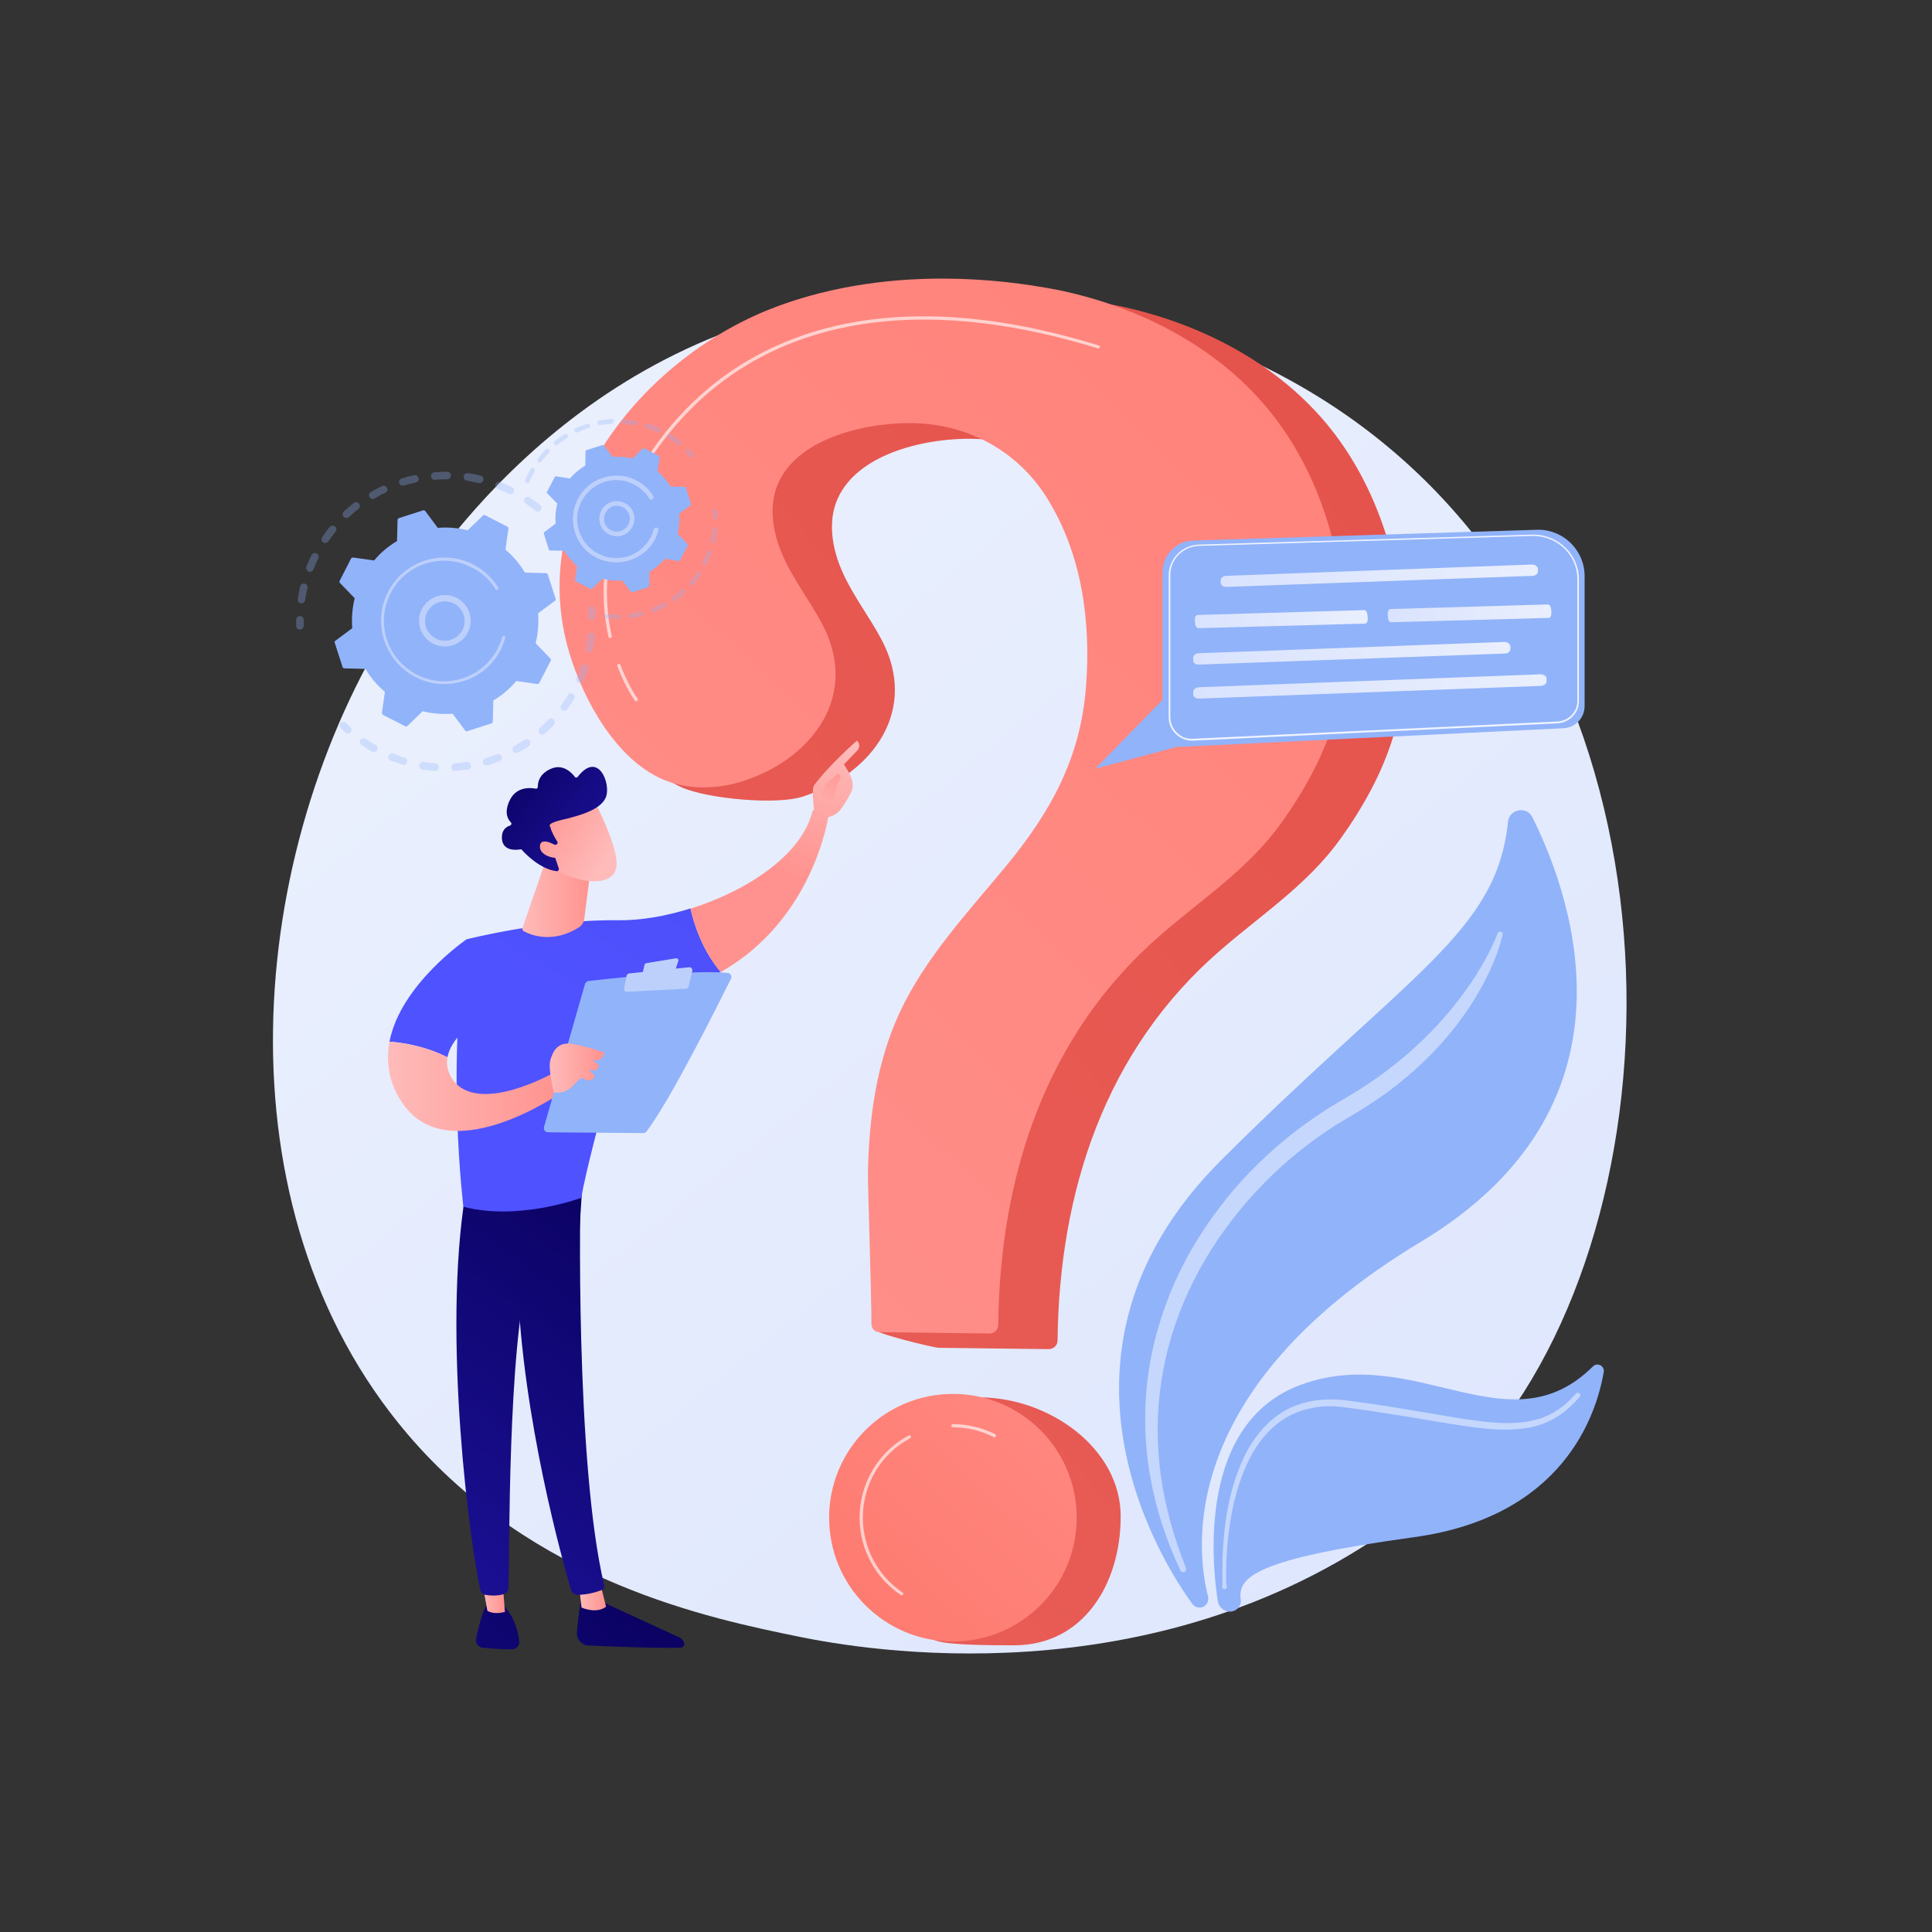 <?xml version="1.0" encoding="utf-8"?>
<!-- Generator: Adobe Illustrator 24.2.3, SVG Export Plug-In . SVG Version: 6.00 Build 0)  -->
<svg version="1.1" id="Calque_1" xmlns="http://www.w3.org/2000/svg" xmlns:xlink="http://www.w3.org/1999/xlink" x="0px" y="0px"
	 viewBox="0 0 716.3 716.3" style="enable-background:new 0 0 716.3 716.3;" xml:space="preserve">
<rect x="0" y="0" width="716.3" height="716.3" fill="#333333" stroke="none"/>
<style type="text/css">
	.st0{fill:url(#SVGID_1_);}
	.st1{fill:#91B3FA;}
	.st2{opacity:0.47;fill:#FFFFFF;enable-background:new    ;}
	.st3{fill:url(#SVGID_2_);}
	.st4{fill:url(#SVGID_3_);}
	.st5{fill:url(#SVGID_4_);}
	.st6{fill:url(#SVGID_5_);}
	.st7{opacity:0.63;fill:#FFFFFF;enable-background:new    ;}
	.st8{opacity:0.3;}
	.st9{fill:#BDD0FB;}
	.st10{opacity:0.85;fill:#FFFFFF;enable-background:new    ;}
	.st11{fill:url(#SVGID_6_);}
	.st12{fill:url(#SVGID_7_);}
	.st13{fill:url(#SVGID_8_);}
	.st14{fill:url(#SVGID_9_);}
	.st15{fill:url(#SVGID_10_);}
	.st16{fill:url(#SVGID_11_);}
	.st17{fill:url(#SVGID_12_);}
	.st18{fill:url(#SVGID_13_);}
	.st19{fill:url(#SVGID_14_);}
	.st20{fill:url(#SVGID_15_);}
	.st21{fill:url(#SVGID_16_);}
	.st22{fill:url(#SVGID_17_);}
	.st23{fill:url(#SVGID_18_);}
	.st24{fill:url(#SVGID_19_);}
	.st25{fill:url(#SVGID_20_);}
	.st26{fill:url(#SVGID_21_);}
	.st27{fill:url(#SVGID_22_);}
	.st28{fill:url(#SVGID_23_);}
	.st29{fill:url(#SVGID_24_);}
	.st30{fill:url(#SVGID_25_);}
	.st31{fill:url(#SVGID_26_);}
	.st32{fill:url(#SVGID_27_);}
</style>
<g id="Illustration">
	<g>
		
			<linearGradient id="SVGID_1_" gradientUnits="userSpaceOnUse" x1="668.296" y1="-45.506" x2="219.655" y2="511.678" gradientTransform="matrix(1 0 0 -1 0 716.296)">
			<stop  offset="0" style="stop-color:#DAE3FE"/>
			<stop  offset="1" style="stop-color:#E9EFFD"/>
		</linearGradient>
		<path class="st0" d="M544.9,542.1c-10.3,10.8-20.1,17.8-27.8,23.4c-90.6,65-197.7,46-220.5,41.4C263,600,198,586.8,151,531.6
			c-71.1-83.6-60-215.3-4.9-302.3c10.1-15.9,63.4-104.2,171.7-118.3c65.5-8.6,142,8.7,197.3,55.1C631.2,263.3,623,459.9,544.9,542.1
			z"/>
		<g>
			<path class="st1" d="M444.3,596c-0.9-0.1-1.7-0.6-2.2-1.3c-7.6-10.3-63.2-90.9,10.7-164.6c70.2-70,102-84.3,106.3-125.4
				c0.5-4.8,7-6,9.1-1.6c16,32.3,40.8,107.8-41.4,157.3C436,515,443.5,574.9,447.9,591.9C448.4,594.2,446.6,596.3,444.3,596
				L444.3,596z"/>
			<path class="st1" d="M455.5,597.5c-2.1-0.3-3.7-1.9-4-3.9c-2.2-14-7.5-66.4,31.1-80.3c42.5-15.3,76.8,24.3,108-6.7
				c1.6-1.6,4.4-0.2,4,2.1c-2.8,16.2-15.2,53.6-70.2,61.2c-59,8.1-65.6,14.8-64.4,23.2C460.4,595.6,458.1,597.8,455.5,597.5
				L455.5,597.5z"/>
			<path class="st2" d="M557.1,346.6c-0.7,3-1.7,5.9-2.8,8.8c-1.1,2.8-2.4,5.6-3.8,8.3c-2.8,5.4-6.1,10.6-9.8,15.5
				c-7.4,9.8-16.3,18.3-26.1,25.6c-4.9,3.6-10.2,6.9-15.3,9.9c-5,2.9-9.9,6.2-14.6,9.8c-9.3,7.1-17.8,15.3-25.2,24.4
				c-14.9,18.1-25.4,39.9-28.9,63.1c-1.8,11.6-1.8,23.4-0.2,35.1c1.6,11.7,4.9,23.1,9.3,34.2c0.2,0.6,0,1.3-0.6,1.5
				c-0.6,0.2-1.2,0-1.5-0.6c-5.1-10.9-9-22.5-11.1-34.5c-1.1-6-1.7-12.1-1.9-18.2c-0.1-6.1,0.1-12.2,0.9-18.3
				c1.5-12.1,4.9-24,9.8-35.2c4.9-11.2,11.5-21.7,19.1-31.2c7.6-9.6,16.5-18.1,26.2-25.6c4.9-3.7,9.9-7.2,15.2-10.3
				c5.2-3,10.1-6,14.9-9.4c9.5-6.8,18.3-14.6,25.9-23.6c3.8-4.4,7.3-9.2,10.5-14.1c3.1-5,6-10.2,8.1-15.6l0-0.1
				c0.2-0.5,0.8-0.8,1.4-0.6C556.9,345.5,557.2,346.1,557.1,346.6z"/>
			<path class="st2" d="M453.1,588c0.2-0.5,0.1-1,0.1-1.5l0-1.4l0-2.9c0-1.9,0-3.8,0.1-5.8c0.2-3.8,0.5-7.7,1-11.5
				c1-7.6,2.8-15.2,5.9-22.4c3-7.1,7.7-13.9,14.4-18.4c3.3-2.2,7.1-3.7,11-4.5c3.9-0.8,7.9-0.9,11.8-0.6c15.3,1.8,30.4,4.7,45.5,7.1
				c7.5,1.1,15.1,2.1,22.5,1.1c1.8-0.3,3.6-0.7,5.4-1.2c1.7-0.6,3.4-1.3,5-2.2c3.2-1.8,6-4.3,8.5-7.1l0,0c0.3-0.4,0.9-0.4,1.3-0.1
				c0.4,0.3,0.4,0.9,0.1,1.3c-2.6,2.9-5.5,5.7-8.9,7.7c-1.7,1-3.5,1.9-5.4,2.5c-1.9,0.7-3.8,1.1-5.8,1.4c-7.9,1.2-15.6,0.2-23.2-0.9
				c-7.6-1.1-15.1-2.5-22.7-3.7c-7.5-1.2-15.1-2.4-22.6-3.3c-3.7-0.4-7.4-0.3-11,0.5c-3.6,0.7-7.1,2.1-10.2,4.1
				c-6.2,4-10.8,10.3-13.8,17.1c-3.1,6.9-5,14.3-6.1,21.8c-0.6,3.8-1,7.5-1.2,11.4c-0.1,1.9-0.2,3.8-0.2,5.7l0,2.9l0,1.4
				c0,0.5,0,1,0.2,1.4c0.2,0.4,0.1,1-0.4,1.2c-0.4,0.2-1,0.1-1.2-0.4C453,588.5,453,588.2,453.1,588L453.1,588z"/>
		</g>
		<g>
			<g>
				
					<linearGradient id="SVGID_2_" gradientUnits="userSpaceOnUse" x1="991.846" y1="958.531" x2="54.281" y2="159.386" gradientTransform="matrix(1 0 0 -1 0 716.296)">
					<stop  offset="0" style="stop-color:#E1473D"/>
					<stop  offset="1" style="stop-color:#E9605A"/>
				</linearGradient>
				<path class="st3" d="M372.9,109.1c-23.1-0.2-46.4,3.5-67.1,12c-48,19.9-88.8,72.7-72.8,126.5c5.2,17.5,2.5,36.8,19.9,44.4
					c9.4,4.1,35.1,6.6,44.9,3.3c26-8.6,43-32.2,28.9-58.4c-4.5-8.4-10.4-16-14.3-24.7c-3.9-8.7-5.7-19-1.7-27.6
					c7.8-17,33.8-22.4,50.6-21.9c19.9,0.6,37.9,10.4,48.6,27.3c13.3,21,16.7,46.6,14.7,70.9c-2.1,26.1-13.1,46-29.6,66
					c-14.2,17.2-29.8,33.8-39.3,54c-8.7,18.6-11.5,39.2-11.9,59.5c-0.1,3.9-19.7,41.1-19.6,52.4c0,1.6,22.2,6.9,23.8,6.9
					c8.4,0.1,32,0.4,40.8,0.5c1.8,0,3.3-1.4,3.3-3.2c0.6-55.2,17.6-107.8,60.5-144.8c15.6-13.5,32.5-24.5,44.6-41.5
					c17.3-24.3,25.9-48.1,23.4-78.1c-2.3-27.3-11.3-54.7-29.1-75.9c-19.2-22.8-47.2-37-76.3-43.2
					C401.7,110.8,387.3,109.2,372.9,109.1z"/>
				
					<linearGradient id="SVGID_3_" gradientUnits="userSpaceOnUse" x1="1128.592" y1="798.099" x2="191.026" y2="-1.047" gradientTransform="matrix(1 0 0 -1 0 716.296)">
					<stop  offset="0" style="stop-color:#E1473D"/>
					<stop  offset="1" style="stop-color:#E9605A"/>
				</linearGradient>
				<path class="st4" d="M415.5,562.2c0,25.4-14.1,47.8-39.4,47.8c-5.5,0-24.1,0.1-29-1.7c-17.7-6.4-17.7-20-17.7-39.9
					c0-25.4,8.6-50.3,33.9-50.3C388.7,518.1,415.5,536.8,415.5,562.2z"/>
			</g>
			<g>
				
					<linearGradient id="SVGID_4_" gradientUnits="userSpaceOnUse" x1="116.588" y1="197.841" x2="930.498" y2="1059.737" gradientTransform="matrix(1 0 0 -1 0 716.296)">
					<stop  offset="0" style="stop-color:#FF928E"/>
					<stop  offset="1" style="stop-color:#FE7062"/>
				</linearGradient>
				<path class="st5" d="M350.9,103.3c-23.1-0.2-46.4,3.5-67.1,12c-48,19.9-88.8,72.7-72.8,126.5c5.2,17.5,17.2,39.5,34.6,47.1
					c9.4,4.1,20.4,3.8,30.2,0.6c26-8.6,43-32.2,28.9-58.4c-4.5-8.4-10.4-16-14.3-24.7s-5.7-19-1.7-27.6c7.8-17,33.8-22.4,50.6-21.9
					c19.9,0.6,37.9,10.4,48.6,27.3c13.3,21,16.7,46.6,14.7,70.9c-2.1,26.1-13.1,46-29.6,66c-14.2,17.2-29.8,33.8-39.3,54
					c-8.7,18.6-11.5,39.2-11.9,59.5c-0.1,3.9,1.3,45.1,1.3,56.4c0,1.6,1.3,2.9,2.9,2.9c8.4,0.1,32,0.4,40.8,0.5
					c1.8,0,3.3-1.4,3.3-3.2c0.6-55.2,17.6-107.8,60.5-144.8c15.6-13.5,32.5-24.5,44.6-41.5c17.3-24.3,25.9-48.1,23.4-78.1
					c-2.3-27.3-11.3-54.7-29.1-75.9c-19.2-22.8-47.2-37-76.3-43.2C379.7,105,365.4,103.4,350.9,103.3z"/>
				
					<linearGradient id="SVGID_5_" gradientUnits="userSpaceOnUse" x1="447.561" y1="257.77" x2="263.028" y2="53.861" gradientTransform="matrix(1 0 0 -1 0 716.296)">
					<stop  offset="0" style="stop-color:#FF928E"/>
					<stop  offset="1" style="stop-color:#FE7062"/>
				</linearGradient>
				<circle class="st6" cx="353.3" cy="562.7" r="45.9"/>
			</g>
			<path class="st7" d="M226.2,236.6c-0.3,0-0.5-0.2-0.6-0.5c-3.2-14.5-3.7-37.3,12.3-63.2c15.6-25.3,37.6-42.2,65.2-50.3
				c29.5-8.6,64.6-6.8,104.3,5.5c0.3,0.1,0.5,0.4,0.4,0.7c-0.1,0.3-0.4,0.5-0.7,0.4c-76.2-23.6-135.9-7.9-168.1,44.3
				c-15.8,25.6-15.4,48-12.2,62.3c0.1,0.3-0.1,0.6-0.4,0.7C226.3,236.6,226.3,236.6,226.2,236.6z"/>
			<path class="st7" d="M235.9,260c-0.2,0-0.4-0.1-0.5-0.2c-0.1-0.2-3.5-4.8-6.5-12.8c-0.1-0.3,0-0.6,0.3-0.8c0.3-0.1,0.6,0,0.8,0.3
				c3,7.9,6.3,12.5,6.4,12.5c0.2,0.3,0.1,0.6-0.1,0.8C236.1,260,236,260,235.9,260z"/>
			<path class="st7" d="M368.7,532.9c-0.1,0-0.2,0-0.3-0.1c-4.7-2.4-9.8-3.6-15.1-3.6c-0.3,0-0.6-0.3-0.6-0.6s0.3-0.6,0.6-0.6
				c5.5,0,10.8,1.3,15.6,3.7c0.3,0.1,0.4,0.5,0.3,0.8C369.1,532.8,368.9,532.9,368.7,532.9z"/>
			<path class="st7" d="M334.3,591.5c-0.1,0-0.2,0-0.3-0.1c-9.6-6.5-15.3-17.2-15.3-28.7c0-12.8,7-24.5,18.2-30.5
				c0.3-0.2,0.6,0,0.8,0.2c0.2,0.3,0,0.6-0.2,0.8c-10.9,5.8-17.6,17.1-17.6,29.5c0,11.1,5.5,21.5,14.7,27.7c0.3,0.2,0.3,0.5,0.2,0.8
				C334.7,591.4,334.5,591.5,334.3,591.5z"/>
		</g>
		<g>
			<g>
				<g class="st8">
					<path class="st1" d="M200.5,189.2c-0.5,0.6-1.4,0.7-2,0.2c-1.2-0.9-2.4-1.8-3.6-2.7c-0.6-0.4-0.8-1.3-0.4-1.9c0,0,0,0,0,0
						c0.4-0.6,1.3-0.8,1.9-0.4c1.3,0.9,2.6,1.8,3.8,2.8c0.6,0.5,0.7,1.2,0.3,1.8C200.6,189.2,200.5,189.2,200.5,189.2z M188.6,183.1
						c-1.3-0.7-2.7-1.3-4.1-1.8c-0.7-0.3-1.1-1.1-0.8-1.8c0.3-0.7,1.1-1.1,1.8-0.8c1.5,0.6,2.9,1.2,4.3,1.9c0.7,0.3,1,1.2,0.6,1.9
						c0,0.1-0.1,0.1-0.1,0.1C190,183.2,189.3,183.4,188.6,183.1z M177.5,179.1c-1.5-0.3-2.9-0.6-4.4-0.9c-0.8-0.1-1.3-0.8-1.2-1.6
						c0.1-0.8,0.8-1.3,1.6-1.2c1.6,0.2,3.1,0.5,4.7,0.9c0.7,0.2,1.2,0.9,1,1.7c0,0.2-0.1,0.3-0.2,0.4
						C178.7,179,178.1,179.2,177.5,179.1z M165.8,177.7c-1.5,0-3,0-4.5,0.2c-0.8,0.1-1.4-0.5-1.5-1.3c-0.1-0.8,0.5-1.4,1.3-1.5
						c1.6-0.1,3.2-0.2,4.7-0.2c0.8,0,1.4,0.6,1.4,1.4c0,0.3-0.1,0.5-0.2,0.7C166.7,177.4,166.3,177.7,165.8,177.7z M154.1,178.9
						c-1.5,0.3-2.9,0.7-4.4,1.1c-0.7,0.2-1.5-0.2-1.7-0.9c-0.2-0.7,0.2-1.5,0.9-1.7c1.5-0.5,3-0.9,4.6-1.2c0.7-0.2,1.5,0.3,1.7,1.1
						c0.1,0.4,0,0.8-0.2,1.1C154.7,178.6,154.4,178.8,154.1,178.9z M142.9,182.7c-1.4,0.6-2.7,1.3-4,2.1c-0.7,0.4-1.5,0.2-1.9-0.5
						c-0.4-0.7-0.2-1.5,0.5-1.9c1.4-0.8,2.8-1.5,4.2-2.2c0.7-0.3,1.5,0,1.8,0.7c0.2,0.5,0.2,1-0.1,1.3
						C143.3,182.4,143.1,182.5,142.9,182.7z M111.6,223.7c-0.8-0.1-1.3-0.8-1.2-1.6c0.2-1.6,0.5-3.1,0.9-4.7c0.2-0.7,0.9-1.2,1.7-1
						c0.7,0.2,1.2,0.9,1,1.7c-0.4,1.5-0.6,2.9-0.9,4.4c0,0.2-0.1,0.4-0.2,0.5C112.6,223.5,112.1,223.8,111.6,223.7z M132.8,188.8
						c-1.2,0.9-2.3,1.9-3.4,2.9c-0.6,0.5-1.4,0.5-2-0.1c-0.5-0.6-0.5-1.4,0.1-2c1.2-1.1,2.4-2.1,3.6-3.1c0.6-0.5,1.5-0.4,2,0.2
						c0.4,0.5,0.4,1.1,0.1,1.6C133.1,188.6,133,188.7,132.8,188.8z M114.4,211.9c-0.7-0.3-1.1-1.1-0.8-1.8c0.6-1.5,1.2-2.9,1.9-4.3
						c0.3-0.7,1.2-1,1.9-0.6c0.7,0.3,1,1.2,0.6,1.9c-0.7,1.3-1.3,2.7-1.8,4.1c0,0.1-0.1,0.2-0.1,0.2
						C115.7,211.9,115,212.2,114.4,211.9z M124.4,197.1c-0.9,1.2-1.8,2.4-2.7,3.6c-0.4,0.6-1.3,0.8-1.9,0.4
						c-0.6-0.4-0.8-1.3-0.4-1.9c0,0,0,0,0,0c0.9-1.3,1.8-2.6,2.8-3.8c0.5-0.6,1.4-0.7,2-0.2c0.6,0.5,0.7,1.2,0.3,1.8
						C124.5,197,124.4,197,124.4,197.1z"/>
					<path class="st1" d="M112.4,232.8c0.1-0.2,0.2-0.5,0.2-0.8c0-0.7,0-1.4,0-2.2c0-0.8-0.6-1.4-1.4-1.4c-0.8,0-1.4,0.6-1.4,1.4
						c0,0.8,0,1.5,0,2.3c0,0.8,0.7,1.4,1.4,1.3C111.7,233.4,112.1,233.2,112.4,232.8z"/>
				</g>
				<g class="st8">
					<path class="st1" d="M130.1,271.3c0.4-0.6,0.3-1.3-0.2-1.8c-0.5-0.5-1.1-1-1.6-1.5c-0.5-0.5-1.4-0.5-2,0c-0.5,0.6-0.5,1.4,0,2
						c0.5,0.5,1.1,1.1,1.7,1.6c0.6,0.5,1.4,0.5,2-0.1C130,271.4,130.1,271.4,130.1,271.3z"/>
					<path class="st1" d="M210.3,263c-0.4,0.6-1.3,0.8-1.9,0.3c-0.6-0.4-0.8-1.3-0.3-1.9c0.9-1.2,1.7-2.4,2.4-3.7
						c0.4-0.7,1.3-0.9,1.9-0.5c0.7,0.4,0.9,1.3,0.5,1.9c-0.3,0.6-0.7,1.1-1,1.6C211.3,261.5,210.8,262.2,210.3,263z M214.5,253.1
						c-0.7-0.3-1-1.1-0.7-1.8c0.6-1.4,1.1-2.7,1.6-4.1c0.2-0.7,1-1.1,1.8-0.9c0.7,0.2,1.1,1,0.9,1.8c-0.5,1.5-1.1,2.9-1.7,4.4
						c0,0.1-0.1,0.1-0.1,0.2C215.8,253.1,215.1,253.3,214.5,253.1z M205.4,268.8c-1.1,1.1-2.2,2.2-3.4,3.2c-0.6,0.5-1.5,0.5-2-0.1
						c-0.5-0.6-0.5-1.5,0.1-2c1.1-1,2.2-2,3.2-3.1c0.5-0.6,1.4-0.6,2,0c0.5,0.5,0.6,1.2,0.2,1.8
						C205.6,268.7,205.5,268.7,205.4,268.8z M218.3,241.8c-0.8-0.1-1.3-0.9-1.1-1.6c0.3-1.4,0.5-2.9,0.6-4.4
						c0.1-0.8,0.8-1.3,1.5-1.2c0.8,0.1,1.3,0.8,1.2,1.5c-0.2,1.5-0.4,3.1-0.7,4.6c0,0.2-0.1,0.4-0.2,0.5
						C219.4,241.6,218.8,241.9,218.3,241.8z M196.1,276.6c-1.3,0.9-2.6,1.7-4,2.4c-0.7,0.4-1.5,0.1-1.9-0.5
						c-0.4-0.7-0.1-1.5,0.5-1.9c1.3-0.7,2.6-1.5,3.8-2.3c0.6-0.4,1.5-0.3,1.9,0.4c0.3,0.5,0.3,1.1,0,1.5
						C196.4,276.4,196.2,276.5,196.1,276.6z M185.2,282.2c-1.4,0.6-2.9,1.1-4.4,1.5c-0.7,0.2-1.5-0.2-1.7-0.9
						c-0.2-0.7,0.2-1.5,0.9-1.7c1.4-0.4,2.8-0.9,4.2-1.4c0.7-0.3,1.5,0.1,1.8,0.8c0.2,0.4,0.1,0.9-0.1,1.3
						C185.7,281.9,185.5,282.1,185.2,282.2z M173.4,285.3c-1.5,0.2-3.1,0.4-4.6,0.5c-0.8,0-1.4-0.5-1.5-1.3c0-0.8,0.5-1.4,1.3-1.5
						c1.5-0.1,2.9-0.2,4.4-0.5c0.8-0.1,1.5,0.4,1.6,1.2c0.1,0.3,0,0.7-0.2,1C174.2,285.1,173.8,285.3,173.4,285.3z M161.2,285.8
						c-1.5-0.1-3.1-0.3-4.6-0.5c-0.8-0.1-1.3-0.8-1.2-1.6c0.1-0.8,0.8-1.3,1.6-1.2c1.5,0.2,2.9,0.4,4.4,0.5c0.8,0.1,1.3,0.7,1.3,1.5
						c0,0.2-0.1,0.5-0.2,0.7C162.2,285.6,161.7,285.8,161.2,285.8z M149.2,283.5c-1.5-0.5-3-1-4.4-1.5c-0.7-0.3-1.1-1.1-0.8-1.8
						c0.3-0.7,1.1-1.1,1.8-0.8c1.4,0.5,2.8,1,4.2,1.5c0.7,0.2,1.1,1,0.9,1.7c0,0.1-0.1,0.2-0.2,0.4
						C150.4,283.5,149.8,283.7,149.2,283.5z M137.9,278.7c-1-0.6-2-1.2-2.9-1.8c-0.3-0.2-0.7-0.5-1-0.7c-0.6-0.4-0.8-1.3-0.4-1.9
						c0.4-0.6,1.3-0.8,1.9-0.4c0.3,0.2,0.6,0.4,1,0.6c0.9,0.6,1.8,1.2,2.8,1.7c0.7,0.4,0.9,1.2,0.5,1.9c0,0,0,0,0,0.1
						C139.4,278.9,138.6,279.1,137.9,278.7z"/>
					<path class="st1" d="M220.6,229.2c0.2-0.2,0.2-0.5,0.2-0.8c0-0.8-0.1-1.5-0.1-2.3c-0.1-0.8-0.7-1.3-1.5-1.3
						c-0.8,0.1-1.3,0.7-1.3,1.5c0.1,0.7,0.1,1.4,0.1,2.2c0,0.8,0.7,1.4,1.4,1.3C219.9,229.8,220.3,229.6,220.6,229.2z"/>
				</g>
				<g>
					<path class="st1" d="M203.1,213c-0.1-0.3-0.3-0.4-0.6-0.5l-7.9-0.2c-1.9-3.2-4.3-6.1-7.2-8.5l1.1-7.8c0-0.3-0.1-0.5-0.3-0.7
						l-8.4-4.3c-0.2-0.1-0.5-0.1-0.7,0.1l-5.7,5.5c-3.7-0.9-7.4-1.2-11.1-0.9l-4.7-6.3c-0.2-0.2-0.5-0.3-0.7-0.2l-9,2.9
						c-0.3,0.1-0.4,0.3-0.5,0.6l-0.2,7.9c-3.2,1.9-6.1,4.3-8.5,7.2l-7.8-1.1c-0.3,0-0.5,0.1-0.7,0.3l-4.3,8.4
						c-0.1,0.2-0.1,0.5,0.1,0.7l5.5,5.7c-0.9,3.7-1.2,7.4-0.9,11.1l-6.3,4.7c-0.2,0.2-0.3,0.5-0.2,0.7l2.9,9
						c0.1,0.3,0.3,0.4,0.6,0.5l7.9,0.2c1.9,3.2,4.3,6.1,7.2,8.5l-1.1,7.8c0,0.3,0.1,0.5,0.3,0.7l8.4,4.3c0.2,0.1,0.5,0.1,0.7-0.1
						l5.7-5.5c3.7,0.9,7.4,1.2,11.1,0.9l4.7,6.3c0.2,0.2,0.5,0.3,0.7,0.2l9-2.9c0.3-0.1,0.4-0.3,0.5-0.6l0.2-7.9
						c3.2-1.9,6.1-4.3,8.5-7.2l7.8,1.1c0.3,0,0.5-0.1,0.7-0.3l4.3-8.4c0.1-0.2,0.1-0.5-0.1-0.7l-5.5-5.7c0.9-3.7,1.2-7.4,0.9-11.1
						l6.3-4.7c0.2-0.2,0.3-0.5,0.2-0.7L203.1,213z"/>
					<g>
						<path class="st9" d="M172.1,236.5c-3.5,3.9-9.5,4.3-13.5,0.8c-1.9-1.7-3.1-4-3.2-6.6c-0.2-2.5,0.7-5,2.4-6.9
							c3.5-3.9,9.5-4.3,13.5-0.8c3.6,3.2,4.2,8.4,1.7,12.3C172.7,235.8,172.4,236.2,172.1,236.5z M157.6,230.7c0.1,1.9,1,3.7,2.5,5
							c3,2.7,7.7,2.4,10.3-0.6c2.7-3,2.4-7.7-0.6-10.3c-3-2.7-7.7-2.4-10.3,0.6c-0.2,0.3-0.5,0.6-0.7,0.9
							C157.9,227.5,157.5,229.1,157.6,230.7z"/>
					</g>
					<path class="st9" d="M184.4,243.1c0.4-0.7,0.8-1.4,1.2-2.1l0,0c0.1-0.2,0.2-0.5,0.3-0.7c0.5-1.1,1-2.3,1.3-3.5c0,0,0,0,0,0
						c0,0,0-0.1,0-0.1c0-0.1,0.1-0.2,0.1-0.3c0.1-0.2,0-0.5-0.2-0.6c0,0-0.1-0.1-0.2-0.1c-0.3-0.1-0.6,0.1-0.7,0.4
						c-0.4,1.5-1,3-1.7,4.4c-3.6,7-10.5,11.3-17.8,12c-4.1,0.4-8.3-0.4-12.2-2.4c-0.7-0.4-1.3-0.7-2-1.2c-4.3-2.8-7.5-6.9-9.1-11.9
						c-1.8-5.7-1.3-11.7,1.4-17c5.6-11,19.1-15.3,30.1-9.6c0.7,0.3,1.3,0.7,2,1.1c2.7,1.8,5.1,4.1,6.8,6.9c0,0.1,0.1,0.1,0.2,0.2
						c0.2,0.1,0.4,0.1,0.6,0c0.3-0.2,0.3-0.5,0.2-0.8c-1.8-2.9-4.2-5.4-7.1-7.3c-0.7-0.4-1.4-0.8-2.1-1.2
						c-11.5-5.9-25.7-1.4-31.6,10.1c-2.9,5.6-3.4,11.9-1.5,17.9c1.7,5.2,5,9.5,9.5,12.5c0.7,0.4,1.4,0.8,2.1,1.2
						c5.6,2.9,11.9,3.4,17.9,1.5C177.1,250.9,181.4,247.6,184.4,243.1z"/>
				</g>
			</g>
			<g>
				<g class="st8">
					<path class="st1" d="M257.2,169.3c0.2-0.3,0.2-0.7-0.1-1c-0.5-0.6-1-1.1-1.5-1.6c-0.3-0.3-0.9-0.3-1.2,0
						c-0.3,0.3-0.3,0.9,0,1.2c0.5,0.5,1,1,1.4,1.5c0.3,0.4,0.9,0.4,1.2,0.1C257.1,169.4,257.1,169.4,257.2,169.3z"/>
					<path class="st1" d="M252.4,164.8c-0.3,0.4-0.8,0.4-1.2,0.1c-0.9-0.8-1.9-1.5-2.9-2.1c-0.2-0.1-0.4-0.3-0.6-0.4
						c-0.4-0.3-0.5-0.8-0.3-1.2c0.3-0.4,0.8-0.5,1.2-0.3c0.2,0.1,0.4,0.3,0.7,0.4c1.1,0.7,2.1,1.4,3.1,2.2
						C252.6,163.9,252.7,164.4,252.4,164.8C252.4,164.7,252.4,164.8,252.4,164.8z M243.8,160.3c-1.3-0.6-2.7-1.1-4.1-1.6
						c-0.5-0.1-0.7-0.6-0.6-1.1c0.1-0.4,0.6-0.7,1.1-0.6c1.4,0.5,2.9,1,4.3,1.7c0.4,0.2,0.6,0.7,0.4,1.1c0,0,0,0.1-0.1,0.1
						C244.6,160.4,244.2,160.5,243.8,160.3z M235.5,157.7c-1.4-0.3-2.9-0.4-4.3-0.5c-0.5,0-0.8-0.4-0.8-0.9c0-0.5,0.4-0.8,0.9-0.8
						c1.5,0.1,3,0.3,4.5,0.6c0.5,0.1,0.8,0.5,0.7,1c0,0.1-0.1,0.2-0.1,0.3C236.2,157.6,235.8,157.7,235.5,157.7z M226.8,157.1
						c-1.4,0.1-2.9,0.3-4.3,0.5c-0.5,0.1-0.9-0.2-1-0.7c-0.1-0.5,0.2-0.9,0.7-1c1.5-0.3,3-0.5,4.5-0.6c0.5,0,0.9,0.3,0.9,0.8
						c0,0.2,0,0.4-0.1,0.5C227.3,157,227.1,157.1,226.8,157.1z M218.2,158.7c-1.4,0.4-2.7,1-4.1,1.6c-0.4,0.2-0.9,0-1.1-0.4
						c-0.2-0.4,0-0.9,0.4-1.1c1.4-0.6,2.8-1.2,4.3-1.6c0.5-0.1,0.9,0.1,1.1,0.6c0.1,0.3,0,0.5-0.1,0.7
						C218.6,158.5,218.4,158.7,218.2,158.7z M210.3,162.4c-1.2,0.8-2.4,1.6-3.6,2.5c-0.4,0.3-0.9,0.2-1.2-0.1
						c-0.3-0.4-0.2-0.9,0.1-1.2c1.2-1,2.4-1.8,3.7-2.6c0.4-0.2,0.9-0.1,1.2,0.3c0.2,0.3,0.2,0.7,0,0.9
						C210.5,162.2,210.4,162.3,210.3,162.4z M203.6,167.8c-1,1-2,2.2-2.8,3.3c-0.3,0.4-0.8,0.5-1.2,0.2c-0.4-0.3-0.4-0.8-0.2-1.2
						c0.9-1.2,1.9-2.4,3-3.5c0.3-0.3,0.9-0.3,1.2,0c0.3,0.3,0.3,0.7,0.1,1.1C203.6,167.7,203.6,167.8,203.6,167.8z M195.2,179.1
						c-0.4-0.2-0.6-0.7-0.5-1.1c0.5-1.2,1.1-2.4,1.7-3.6c0.1-0.2,0.2-0.4,0.3-0.5c0.2-0.4,0.8-0.6,1.2-0.3c0.4,0.2,0.6,0.8,0.3,1.2
						c-0.1,0.2-0.2,0.3-0.3,0.5c-0.6,1.1-1.2,2.3-1.7,3.4c0,0,0,0.1-0.1,0.1C196.1,179.1,195.6,179.3,195.2,179.1z"/>
				</g>
				<g class="st8">
					<path class="st1" d="M259.8,213.1c-0.8,1.2-1.7,2.4-2.7,3.6c-0.3,0.4-0.9,0.4-1.2,0.1c-0.4-0.3-0.4-0.9-0.1-1.2
						c0.9-1.1,1.8-2.2,2.6-3.4c0.3-0.4,0.8-0.5,1.2-0.2C259.9,212.1,260,212.7,259.8,213.1C259.8,213.1,259.8,213.1,259.8,213.1z
						 M260.9,209.6c-0.4-0.2-0.6-0.7-0.4-1.2c0.6-1.3,1.2-2.6,1.7-3.9c0.2-0.4,0.7-0.7,1.1-0.5c0.4,0.2,0.7,0.7,0.5,1.1
						c-0.5,1.4-1.1,2.8-1.8,4.1c0,0,0,0.1,0,0.1C261.7,209.6,261.3,209.8,260.9,209.6z M253.9,219.9c-1.1,1-2.3,2-3.5,2.8
						c-0.4,0.3-0.9,0.2-1.2-0.2c-0.3-0.4-0.2-0.9,0.2-1.2c1.2-0.8,2.3-1.7,3.3-2.7c0.4-0.3,0.9-0.3,1.2,0.1c0.3,0.3,0.3,0.7,0.1,1
						C254,219.8,254,219.8,253.9,219.9z M264.1,201.4c-0.5-0.1-0.8-0.6-0.6-1c0.3-1.4,0.6-2.8,0.7-4.2c0.1-0.5,0.5-0.8,0.9-0.8
						c0.5,0,0.8,0.5,0.8,0.9c-0.2,1.5-0.4,3-0.7,4.4c0,0.1-0.1,0.2-0.1,0.3C264.8,201.3,264.4,201.5,264.1,201.4z M246.6,225.1
						c-1.3,0.7-2.7,1.3-4.1,1.9c-0.4,0.2-0.9,0-1.1-0.5c-0.2-0.4,0-0.9,0.5-1.1c1.3-0.5,2.6-1.1,3.9-1.8c0.4-0.2,0.9-0.1,1.2,0.3
						c0.2,0.3,0.1,0.6,0,0.9C246.8,224.9,246.7,225,246.6,225.1z M238.2,228.3c-1.4,0.4-2.9,0.7-4.4,0.9c-0.5,0.1-0.9-0.3-1-0.7
						c-0.1-0.5,0.3-0.9,0.7-1c1.4-0.2,2.8-0.5,4.2-0.8c0.5-0.1,0.9,0.2,1,0.6c0.1,0.2,0,0.5-0.1,0.7
						C238.6,228.2,238.4,228.3,238.2,228.3z M229.3,229.5c-1.5,0-3-0.1-4.5-0.2c-0.5-0.1-0.8-0.5-0.8-0.9c0.1-0.5,0.5-0.8,0.9-0.8
						c1.4,0.2,2.9,0.2,4.3,0.2c0.5,0,0.9,0.4,0.9,0.8c0,0.2,0,0.3-0.1,0.5C229.9,229.4,229.6,229.5,229.3,229.5z"/>
					<path class="st1" d="M265.9,192.3c0.1-0.1,0.1-0.3,0.1-0.5c0-0.7,0-1.5-0.1-2.2c0-0.5-0.4-0.8-0.9-0.8c-0.5,0-0.8,0.5-0.8,0.9
						c0.1,0.7,0.1,1.4,0.1,2.1c0,0.5,0.4,0.9,0.9,0.8C265.5,192.7,265.7,192.5,265.9,192.3z"/>
				</g>
				<g>
					<path class="st1" d="M254.3,180.8c-0.1-0.2-0.2-0.3-0.4-0.3l-5.3-0.1c-1.3-2.1-2.9-4.1-4.8-5.7l0.8-5.2c0-0.2-0.1-0.4-0.2-0.4
						l-5.6-2.9c-0.2-0.1-0.4-0.1-0.5,0.1l-3.8,3.7c-2.5-0.6-5-0.8-7.4-0.6l-3.2-4.2c-0.1-0.1-0.3-0.2-0.5-0.2l-6,1.9
						c-0.2,0.1-0.3,0.2-0.3,0.4l-0.1,5.3c-2.1,1.3-4.1,2.9-5.7,4.8l-5.2-0.8c-0.2,0-0.4,0.1-0.4,0.2l-2.9,5.6
						c-0.1,0.2-0.1,0.4,0.1,0.5l3.7,3.8c-0.6,2.5-0.8,5-0.6,7.4l-4.2,3.2c-0.1,0.1-0.2,0.3-0.2,0.5l1.9,6c0.1,0.2,0.2,0.3,0.4,0.3
						l5.3,0.1c1.3,2.1,2.9,4.1,4.8,5.7l-0.8,5.2c0,0.2,0.1,0.4,0.2,0.4l5.6,2.9c0.2,0.1,0.4,0.1,0.5-0.1l3.8-3.7
						c2.5,0.6,5,0.8,7.4,0.6l3.2,4.2c0.1,0.1,0.3,0.2,0.5,0.2l6-1.9c0.2-0.1,0.3-0.2,0.3-0.4l0.1-5.3c2.1-1.3,4.1-2.9,5.7-4.8
						l5.2,0.8c0.2,0,0.4-0.1,0.4-0.2l2.9-5.6c0.1-0.2,0.1-0.4-0.1-0.5l-3.7-3.8c0.6-2.5,0.8-5,0.6-7.4l4.2-3.2
						c0.1-0.1,0.2-0.3,0.2-0.5L254.3,180.8z"/>
					<g>
						<path class="st9" d="M233.6,196.6c-1.1,1.3-2.7,2.1-4.5,2.2c-1.7,0.1-3.4-0.5-4.7-1.6c-2.7-2.4-2.9-6.5-0.6-9.2
							c2.4-2.7,6.5-2.9,9.2-0.6c1.3,1.1,2.1,2.7,2.2,4.5c0.1,1.4-0.3,2.8-1,3.9C234,196.1,233.8,196.4,233.6,196.6z M225.5,195.9
							c1,0.8,2.2,1.3,3.5,1.2c1.3-0.1,2.4-0.7,3.3-1.6l0,0c0.8-1,1.3-2.2,1.2-3.5c-0.1-1.3-0.7-2.4-1.6-3.3c-2-1.7-5-1.6-6.7,0.4
							c-0.2,0.2-0.3,0.4-0.4,0.6C223.4,191.7,223.7,194.3,225.5,195.9z"/>
					</g>
					<path class="st9" d="M242.1,201.2c0.3-0.5,0.6-0.9,0.8-1.4c0.5-1,0.9-2,1.2-3.1c0,0,0-0.1,0-0.1c0.1-0.4-0.1-0.7-0.4-0.9
						c-0.1,0-0.2-0.1-0.2-0.1c-0.5-0.1-0.9,0.1-1.1,0.6c-0.3,1-0.6,2-1.1,2.9l0,0c0,0.1-0.1,0.1-0.1,0.1c-1.1,2.2-2.8,3.9-4.7,5.3
						c-1.1,0.7-2.2,1.3-3.5,1.7c0,0,0,0,0,0c0,0-0.1,0-0.1,0c-3.7,1.2-7.6,0.9-11-0.9c-0.4-0.2-0.9-0.5-1.3-0.7
						c-2.8-1.8-4.8-4.5-5.9-7.7c-1.2-3.7-0.9-7.6,0.9-11c1.8-3.4,4.8-6,8.4-7.2c3.7-1.2,7.6-0.9,11,0.9c0.4,0.2,0.9,0.5,1.3,0.7
						c1.8,1.2,3.3,2.7,4.4,4.5c0.1,0.1,0.2,0.2,0.3,0.3c0.3,0.2,0.6,0.2,0.9,0c0.4-0.3,0.5-0.8,0.3-1.2c-1.2-2-2.9-3.7-4.9-5
						c-0.5-0.3-0.9-0.6-1.4-0.8c-3.8-2-8.2-2.3-12.3-1c-4.1,1.3-7.5,4.2-9.4,8c-2,3.8-2.3,8.2-1,12.3c1.1,3.6,3.4,6.6,6.6,8.6
						c0.5,0.3,0.9,0.6,1.4,0.8C228.6,210.5,237.7,208,242.1,201.2z"/>
				</g>
			</g>
		</g>
		<g>
			<polygon class="st1" points="431.1,259.4 406.1,285 436,277 			"/>
			<path class="st1" d="M579.6,270l-141.9,6.9c-3.6,0.2-6.7-2.7-6.7-6.4v-58.4c0-6.3,5-11.5,11.4-11.7l127.9-4
				c9.5,0,17.2,7.7,17.2,17.2v48C587.6,266.1,584.1,269.8,579.6,270z"/>
			<path class="st10" d="M442,274.6c-2.3,0-4.4-0.9-6-2.4c-1.8-1.7-2.7-3.9-2.7-6.3v-52.6c0-6.2,5-11.2,11.3-11.4l123.8-3.7
				c9.4,0,17,7.4,17,16.6V260c0,4.4-3.5,7.9-8,8.2l-135,6.4C442.3,274.6,442.1,274.6,442,274.6z M568.4,198.7l-123.8,3.7
				c-6,0.2-10.7,4.9-10.7,10.8v52.6c0,2.3,0.9,4.3,2.5,5.9c1.6,1.6,3.8,2.4,6,2.2l135-6.4c4.1-0.2,7.4-3.5,7.4-7.5v-45.4
				C584.8,205.8,577.4,198.7,568.4,198.7z"/>
			
				<linearGradient id="SVGID_6_" gradientUnits="userSpaceOnUse" x1="452.554" y1="502.814" x2="570.065" y2="502.814" gradientTransform="matrix(1 0 0 -1 0 716.296)">
				<stop  offset="0" style="stop-color:#DAE3FE"/>
				<stop  offset="1" style="stop-color:#E9EFFD"/>
			</linearGradient>
			<path class="st11" d="M568,209.3l-113.4,4.2c-1.1,0-2,0.8-2,1.6l0,1c0,0.9,1,1.5,2.1,1.5l113.5-4.1c1.1,0,2-0.8,2-1.6l0-1.1
				C570,209.9,569.1,209.3,568,209.3z"/>
			
				<linearGradient id="SVGID_7_" gradientUnits="userSpaceOnUse" x1="442.404" y1="474.03" x2="559.917" y2="474.03" gradientTransform="matrix(1 0 0 -1 0 716.296)">
				<stop  offset="0" style="stop-color:#DAE3FE"/>
				<stop  offset="1" style="stop-color:#E9EFFD"/>
			</linearGradient>
			<path class="st12" d="M557.8,238l-113.4,4.2c-1.1,0-2,0.8-2,1.7l0,1c0,0.9,1,1.6,2.1,1.5l113.5-4.1c1.1,0,2-0.8,2-1.7l0-1.1
				C559.8,238.7,558.9,238,557.8,238z"/>
			
				<linearGradient id="SVGID_8_" gradientUnits="userSpaceOnUse" x1="442.405" y1="461.719" x2="573.401" y2="461.719" gradientTransform="matrix(1 0 0 -1 0 716.296)">
				<stop  offset="0" style="stop-color:#DAE3FE"/>
				<stop  offset="1" style="stop-color:#E9EFFD"/>
			</linearGradient>
			<path class="st13" d="M571.1,250l-126.5,4.8c-1.2,0-2.2,0.8-2.2,1.7l0,1c0,0.9,1.1,1.6,2.3,1.5l126.5-4.7c1.2,0,2.2-0.8,2.2-1.7
				l0-1.2C573.3,250.7,572.3,250,571.1,250z"/>
			
				<linearGradient id="SVGID_9_" gradientUnits="userSpaceOnUse" x1="442.908" y1="486.768" x2="506.999" y2="486.768" gradientTransform="matrix(1 0 0 -1 0 716.296)">
				<stop  offset="0" style="stop-color:#DAE3FE"/>
				<stop  offset="1" style="stop-color:#E9EFFD"/>
			</linearGradient>
			<path class="st14" d="M505.8,226.2l-61.8,1.8c-0.6,0-1.1,0.9-1,1.9l0.1,1.2c0,1,0.6,1.8,1.2,1.8l61.8-1.7c0.6,0,1.1-0.9,1-1.9
				l-0.1-1.3C506.9,227,506.4,226.2,505.8,226.2z"/>
			
				<linearGradient id="SVGID_10_" gradientUnits="userSpaceOnUse" x1="514.49" y1="488.969" x2="575.073" y2="488.969" gradientTransform="matrix(1 0 0 -1 0 716.296)">
				<stop  offset="0" style="stop-color:#DAE3FE"/>
				<stop  offset="1" style="stop-color:#E9EFFD"/>
			</linearGradient>
			<path class="st15" d="M573.9,224.1l-58.4,1.7c-0.6,0-1,0.8-1,1.9l0.1,1.2c0,1,0.5,1.8,1.1,1.8l58.5-1.6c0.6,0,1-0.8,1-1.9
				l-0.1-1.3C575,224.9,574.5,224.1,573.9,224.1z"/>
		</g>
		<g>
			
				<linearGradient id="SVGID_11_" gradientUnits="userSpaceOnUse" x1="6735.682" y1="133.49" x2="6622.759" y2="10.662" gradientTransform="matrix(1 0 0 -1 -6484.351 716.296)">
				<stop  offset="0" style="stop-color:#09005D"/>
				<stop  offset="1" style="stop-color:#1A0F91"/>
			</linearGradient>
			<path class="st16" d="M215.6,592c0,0-1.2,6.6-1.7,13.2c-0.2,2.6,1.8,4.8,4.3,4.9c8.7,0.4,27.4,1.1,34.1,0.8c1,0,1.7-1.1,1.3-2
				l0,0c-0.3-0.8-0.9-1.4-1.7-1.8l-30.8-14.2L215.6,592z"/>
			
				<linearGradient id="SVGID_12_" gradientUnits="userSpaceOnUse" x1="6699.029" y1="124.367" x2="6709.059" y2="124.367" gradientTransform="matrix(1 0 0 -1 -6484.351 716.296)">
				<stop  offset="0" style="stop-color:#FEBBBA"/>
				<stop  offset="1" style="stop-color:#FF928E"/>
			</linearGradient>
			<path class="st17" d="M214.7,588.1l0.9,7.9c0,0,5.4,2.5,9.1-0.3l-2.2-8.8L214.7,588.1z"/>
			
				<linearGradient id="SVGID_13_" gradientUnits="userSpaceOnUse" x1="6744.573" y1="272.395" x2="6648.487" y2="142.163" gradientTransform="matrix(1 0 0 -1 -6484.351 716.296)">
				<stop  offset="0" style="stop-color:#09005D"/>
				<stop  offset="1" style="stop-color:#1A0F91"/>
			</linearGradient>
			<path class="st18" d="M215.4,439.2c-0.4,2.1-2.2,103.2,8.6,148.5c0.2,0.7-0.2,1.5-0.9,1.8c-1.7,0.7-4.9,1.7-8.8,1.8
				c-1.2,0-2.3-0.7-2.6-1.9c-3.1-10.5-17.9-63.2-19.8-113.5c-2.2-56.2,0-1.9,0-1.9l1.3-34.8L215.4,439.2z"/>
			
				<linearGradient id="SVGID_14_" gradientUnits="userSpaceOnUse" x1="6710.349" y1="156.779" x2="6597.427" y2="33.951" gradientTransform="matrix(1 0 0 -1 -6484.351 716.296)">
				<stop  offset="0" style="stop-color:#09005D"/>
				<stop  offset="1" style="stop-color:#1A0F91"/>
			</linearGradient>
			<path class="st19" d="M180.2,595.4c0,0-1.9,3.3-3.7,12.2c-0.3,1.6,0.8,3.1,2.4,3.3c2.9,0.3,7.3,0.6,10.9,0.6
				c1.6,0,2.9-1.4,2.7-3.1c-0.4-3.2-1.6-8.6-5.4-12.7L180.2,595.4z"/>
			
				<linearGradient id="SVGID_15_" gradientUnits="userSpaceOnUse" x1="6662.879" y1="124.882" x2="6671.54" y2="124.882" gradientTransform="matrix(1 0 0 -1 -6484.351 716.296)">
				<stop  offset="0" style="stop-color:#FEBBBA"/>
				<stop  offset="1" style="stop-color:#FF928E"/>
			</linearGradient>
			<path class="st20" d="M178.5,585.2l2.2,12c0,0,2.2,1.6,6.5,0.4l-1-12.9L178.5,585.2z"/>
			
				<linearGradient id="SVGID_16_" gradientUnits="userSpaceOnUse" x1="6727.448" y1="285.03" x2="6631.362" y2="154.798" gradientTransform="matrix(1 0 0 -1 -6484.351 716.296)">
				<stop  offset="0" style="stop-color:#09005D"/>
				<stop  offset="1" style="stop-color:#1A0F91"/>
			</linearGradient>
			<path class="st21" d="M172.6,442.3c-8.8,53.4,1.9,131.9,5.5,147.2c0.2,0.9,1,1.7,1.9,1.8c1.6,0.3,4.3,0.5,6.9-0.3
				c0.9-0.3,1.5-1.1,1.6-2c0.5-12.4-0.4-88.7,7.8-118.8c0.4-1.5,1.4-2.9,2.6-3.8l16-11.4l1.2-18.4L172.6,442.3z"/>
			<g>
				
					<linearGradient id="SVGID_17_" gradientUnits="userSpaceOnUse" x1="209.122" y1="342.978" x2="362.307" y2="606.899" gradientTransform="matrix(1 0 0 -1 0 716.296)">
					<stop  offset="0" style="stop-color:#4F52FF"/>
					<stop  offset="1" style="stop-color:#4042E2"/>
				</linearGradient>
				<path class="st22" d="M228.9,341.2c-26.5-0.4-55.7,7-55.7,7c-7.9,46.1-1.4,99.2-1.4,99.2c20.5,5.4,43.7-3.3,43.7-3.3
					c3.4-19.3,19.3-73.5,19.3-73.5c12.9-1.6,23.6-5.3,32.4-10.3c-6.7-7.8-9.9-17.6-11.2-23.5C246.6,339.8,237.1,341.3,228.9,341.2z"
					/>
				
					<linearGradient id="SVGID_18_" gradientUnits="userSpaceOnUse" x1="-3012.067" y1="445.75" x2="-2994.37" y2="395.186" gradientTransform="matrix(-1 0 0 -1 -2712.773 716.296)">
					<stop  offset="0" style="stop-color:#FEBBBA"/>
					<stop  offset="1" style="stop-color:#FF928E"/>
				</linearGradient>
				<path class="st23" d="M307.2,302.2c-2.6-3.1-5.9-1.7-5.9-1.7c-3.9,16.5-24.3,29.8-45.3,36.4c1.4,5.8,4.5,15.7,11.2,23.5
					C302,340.7,307.2,302.2,307.2,302.2z"/>
			</g>
			<g>
				
					<linearGradient id="SVGID_19_" gradientUnits="userSpaceOnUse" x1="-3027.193" y1="440.456" x2="-3009.496" y2="389.892" gradientTransform="matrix(-1 0 0 -1 -2712.773 716.296)">
					<stop  offset="0" style="stop-color:#FEBBBA"/>
					<stop  offset="1" style="stop-color:#FF928E"/>
				</linearGradient>
				<path class="st24" d="M306.6,303c0.3,0.9-2.9,2.2-4.7-1.4c-0.1-1.7-1.1-9-0.1-10.4c5.4-7.4,15.9-16.6,15.9-16.6
					c1.8,1.7,0.3,3.5,0.3,3.5l-5.1,5.3c1.1,1.9,2.4,3.5,3,5.9c0.5,1.8,0.2,3.6-0.7,5.2c-0.9,1.6-2.1,3.7-3.3,5.3
					C309.7,302.9,306.6,303,306.6,303z"/>
				
					<linearGradient id="SVGID_20_" gradientUnits="userSpaceOnUse" x1="-3013.598" y1="408.151" x2="-3026.928" y2="435.042" gradientTransform="matrix(-1 0 0 -1 -2712.773 716.296)">
					<stop  offset="0" style="stop-color:#FEBBBA"/>
					<stop  offset="1" style="stop-color:#FF928E"/>
				</linearGradient>
				<path class="st25" d="M310.6,286.8l-4.6,3.9l-1.5,3.9l4.1,4.6c0,0,1.4-7.8,2.4-9.4C312.1,288.2,311.6,287.3,310.6,286.8z"/>
			</g>
			
				<linearGradient id="SVGID_21_" gradientUnits="userSpaceOnUse" x1="177.259" y1="361.471" x2="330.444" y2="625.393" gradientTransform="matrix(1 0 0 -1 0 716.296)">
				<stop  offset="0" style="stop-color:#4F52FF"/>
				<stop  offset="1" style="stop-color:#4042E2"/>
			</linearGradient>
			<path class="st26" d="M183.4,373.8l-10.2-25.7c0,0-24.7,16.8-28.8,38.1c4.7,0.3,13.2,1.6,21.5,5.8
				C167.7,382,183.4,373.8,183.4,373.8z"/>
			
				<linearGradient id="SVGID_22_" gradientUnits="userSpaceOnUse" x1="6628.173" y1="313.462" x2="6693.021" y2="313.462" gradientTransform="matrix(1 0 0 -1 -6484.351 716.296)">
				<stop  offset="0" style="stop-color:#FEBBBA"/>
				<stop  offset="1" style="stop-color:#FF928E"/>
			</linearGradient>
			<path class="st27" d="M205,397.9c0,0-27.8,15.7-37.2,2.3c-1.9-2.8-2.4-5.6-1.9-8.2c-8.3-4.2-16.8-5.4-21.5-5.8
				c-1.2,6.4-0.6,13.3,3.2,20.2c16.4,30,61.1-1.7,61.1-1.7L205,397.9z"/>
			<g>
				<path class="st1" d="M201.7,417.8l15.2-53c0.2-0.6,0.7-1,1.3-1.1c2.7-0.3,10.7-1.2,19.9-2c11.1-0.9,23.9-1.7,31.6-1
					c1.1,0.1,1.8,1.2,1.3,2.2c-4.4,8.8-22.3,44.8-31.3,56.6c-0.3,0.4-0.8,0.6-1.3,0.6l-35.2-0.3
					C202.1,419.8,201.4,418.8,201.7,417.8z"/>
				<path class="st9" d="M239.6,357.1l11-1.8c0.6-0.1,1.1,0.5,0.9,1l-1.1,3.3c-0.1,0.3-0.3,0.5-0.6,0.5l-10.6,1.4
					c-0.5,0.1-1-0.4-0.9-1l0.7-2.9C239,357.4,239.3,357.2,239.6,357.1z"/>
				<path class="st9" d="M231.4,366.5l0.9-4.7c0.1-0.5,0.5-0.8,1-0.9l22.2-2.3c0.7-0.1,1.3,0.6,1.2,1.3l-1.4,5.9
					c-0.1,0.5-0.5,0.8-1,0.8l-21.7,1.1C231.8,367.8,231.2,367.2,231.4,366.5z"/>
				
					<linearGradient id="SVGID_23_" gradientUnits="userSpaceOnUse" x1="6688.207" y1="320.261" x2="6708.41" y2="320.261" gradientTransform="matrix(1 0 0 -1 -6484.351 716.296)">
					<stop  offset="0" style="stop-color:#FEBBBA"/>
					<stop  offset="1" style="stop-color:#FF928E"/>
				</linearGradient>
				<path class="st28" d="M205.3,405c0,0-2.1-8.7-1.3-11.8c0.9-3.1,2.5-7,8-6.2c5.5,0.9,12,3.2,12,3.2s-0.3,4-4.5,2.7l2.6,2
					c0,0-0.4,3.2-3.9,1.5l2.4,2.7c0,0-1.5,2.6-4.1,0.9C213.9,398.4,212.7,406.1,205.3,405z"/>
			</g>
			
				<linearGradient id="SVGID_24_" gradientUnits="userSpaceOnUse" x1="6677.968" y1="382.789" x2="6703.606" y2="382.789" gradientTransform="matrix(1 0 0 -1 -6484.351 716.296)">
				<stop  offset="0" style="stop-color:#FEBBBA"/>
				<stop  offset="1" style="stop-color:#FF928E"/>
			</linearGradient>
			<path class="st29" d="M202.1,319.7l-8.4,24.4c-0.1,0.4,0,0.9,0.4,1.1c2.3,1.3,10.6,4.9,20.6-1.4c1-0.7,1.7-1.7,1.9-3l2.7-21.1
				L202.1,319.7L202.1,319.7z"/>
			<g>
				
					<linearGradient id="SVGID_25_" gradientUnits="userSpaceOnUse" x1="161.221" y1="-1528.596" x2="151.64" y2="-1496.996" gradientTransform="matrix(0.746 -0.666 -0.666 -0.746 -912.809 -715.78)">
					<stop  offset="0" style="stop-color:#FEBBBA"/>
					<stop  offset="1" style="stop-color:#FF928E"/>
				</linearGradient>
				<path class="st30" d="M220.4,297.1c0,0,9.3,17.4,8.1,24.5c-1.2,7-12.7,6.5-22.7,0.8l-7-18.8L220.4,297.1z"/>
				
					<linearGradient id="SVGID_26_" gradientUnits="userSpaceOnUse" x1="152.577" y1="-1473.537" x2="160.592" y2="-1519.249" gradientTransform="matrix(0.746 -0.666 -0.666 -0.746 -912.809 -715.78)">
					<stop  offset="0" style="stop-color:#09005D"/>
					<stop  offset="1" style="stop-color:#1A0F91"/>
				</linearGradient>
				<path class="st31" d="M206.3,313.1c0.4-0.2,0.6-0.7,0.3-1.1c-0.7-1.1-2.1-3.4-2.6-5.5c0,0-1.7-1.1,4.2-2.5
					c5.9-1.4,14.7-3.6,16.5-8.6c1.8-4.9-2.9-17.2-10.5-7.4c-0.3,0.4-0.9,0.4-1.1,0c-1.2-1.6-4.5-5-9-2.9c-4.2,1.9-4.7,5-4.7,6.6
					c0,0.5-0.4,0.8-0.8,0.7c-2.1-0.4-7.3-0.8-9.7,4.5c-2,4.3-0.7,6.8,0.5,8c0.4,0.4,0.2,1-0.3,1.2c-1.4,0.4-3.2,1.6-3,4.9
					c0.3,4.6,5.3,4.2,6.8,3.9c0.2,0,0.5,0,0.6,0.2c1.2,1.4,6.8,7.2,12.9,7.9c0.5,0.1,0.9-0.5,0.8-1l-2.6-7.6c-0.1-0.4,0-0.7,0.4-0.9
					L206.3,313.1z"/>
				
					<linearGradient id="SVGID_27_" gradientUnits="userSpaceOnUse" x1="151.427" y1="-1528.449" x2="142.807" y2="-1500.018" gradientTransform="matrix(0.746 -0.666 -0.666 -0.746 -912.809 -715.78)">
					<stop  offset="0" style="stop-color:#FEBBBA"/>
					<stop  offset="1" style="stop-color:#FF928E"/>
				</linearGradient>
				<path class="st32" d="M207.3,314.2c0,0-6.6-4.5-7.1-0.7c-0.5,3.8,5.9,5.5,9.1,4.1L207.3,314.2z"/>
			</g>
		</g>
	</g>
</g>
</svg>
